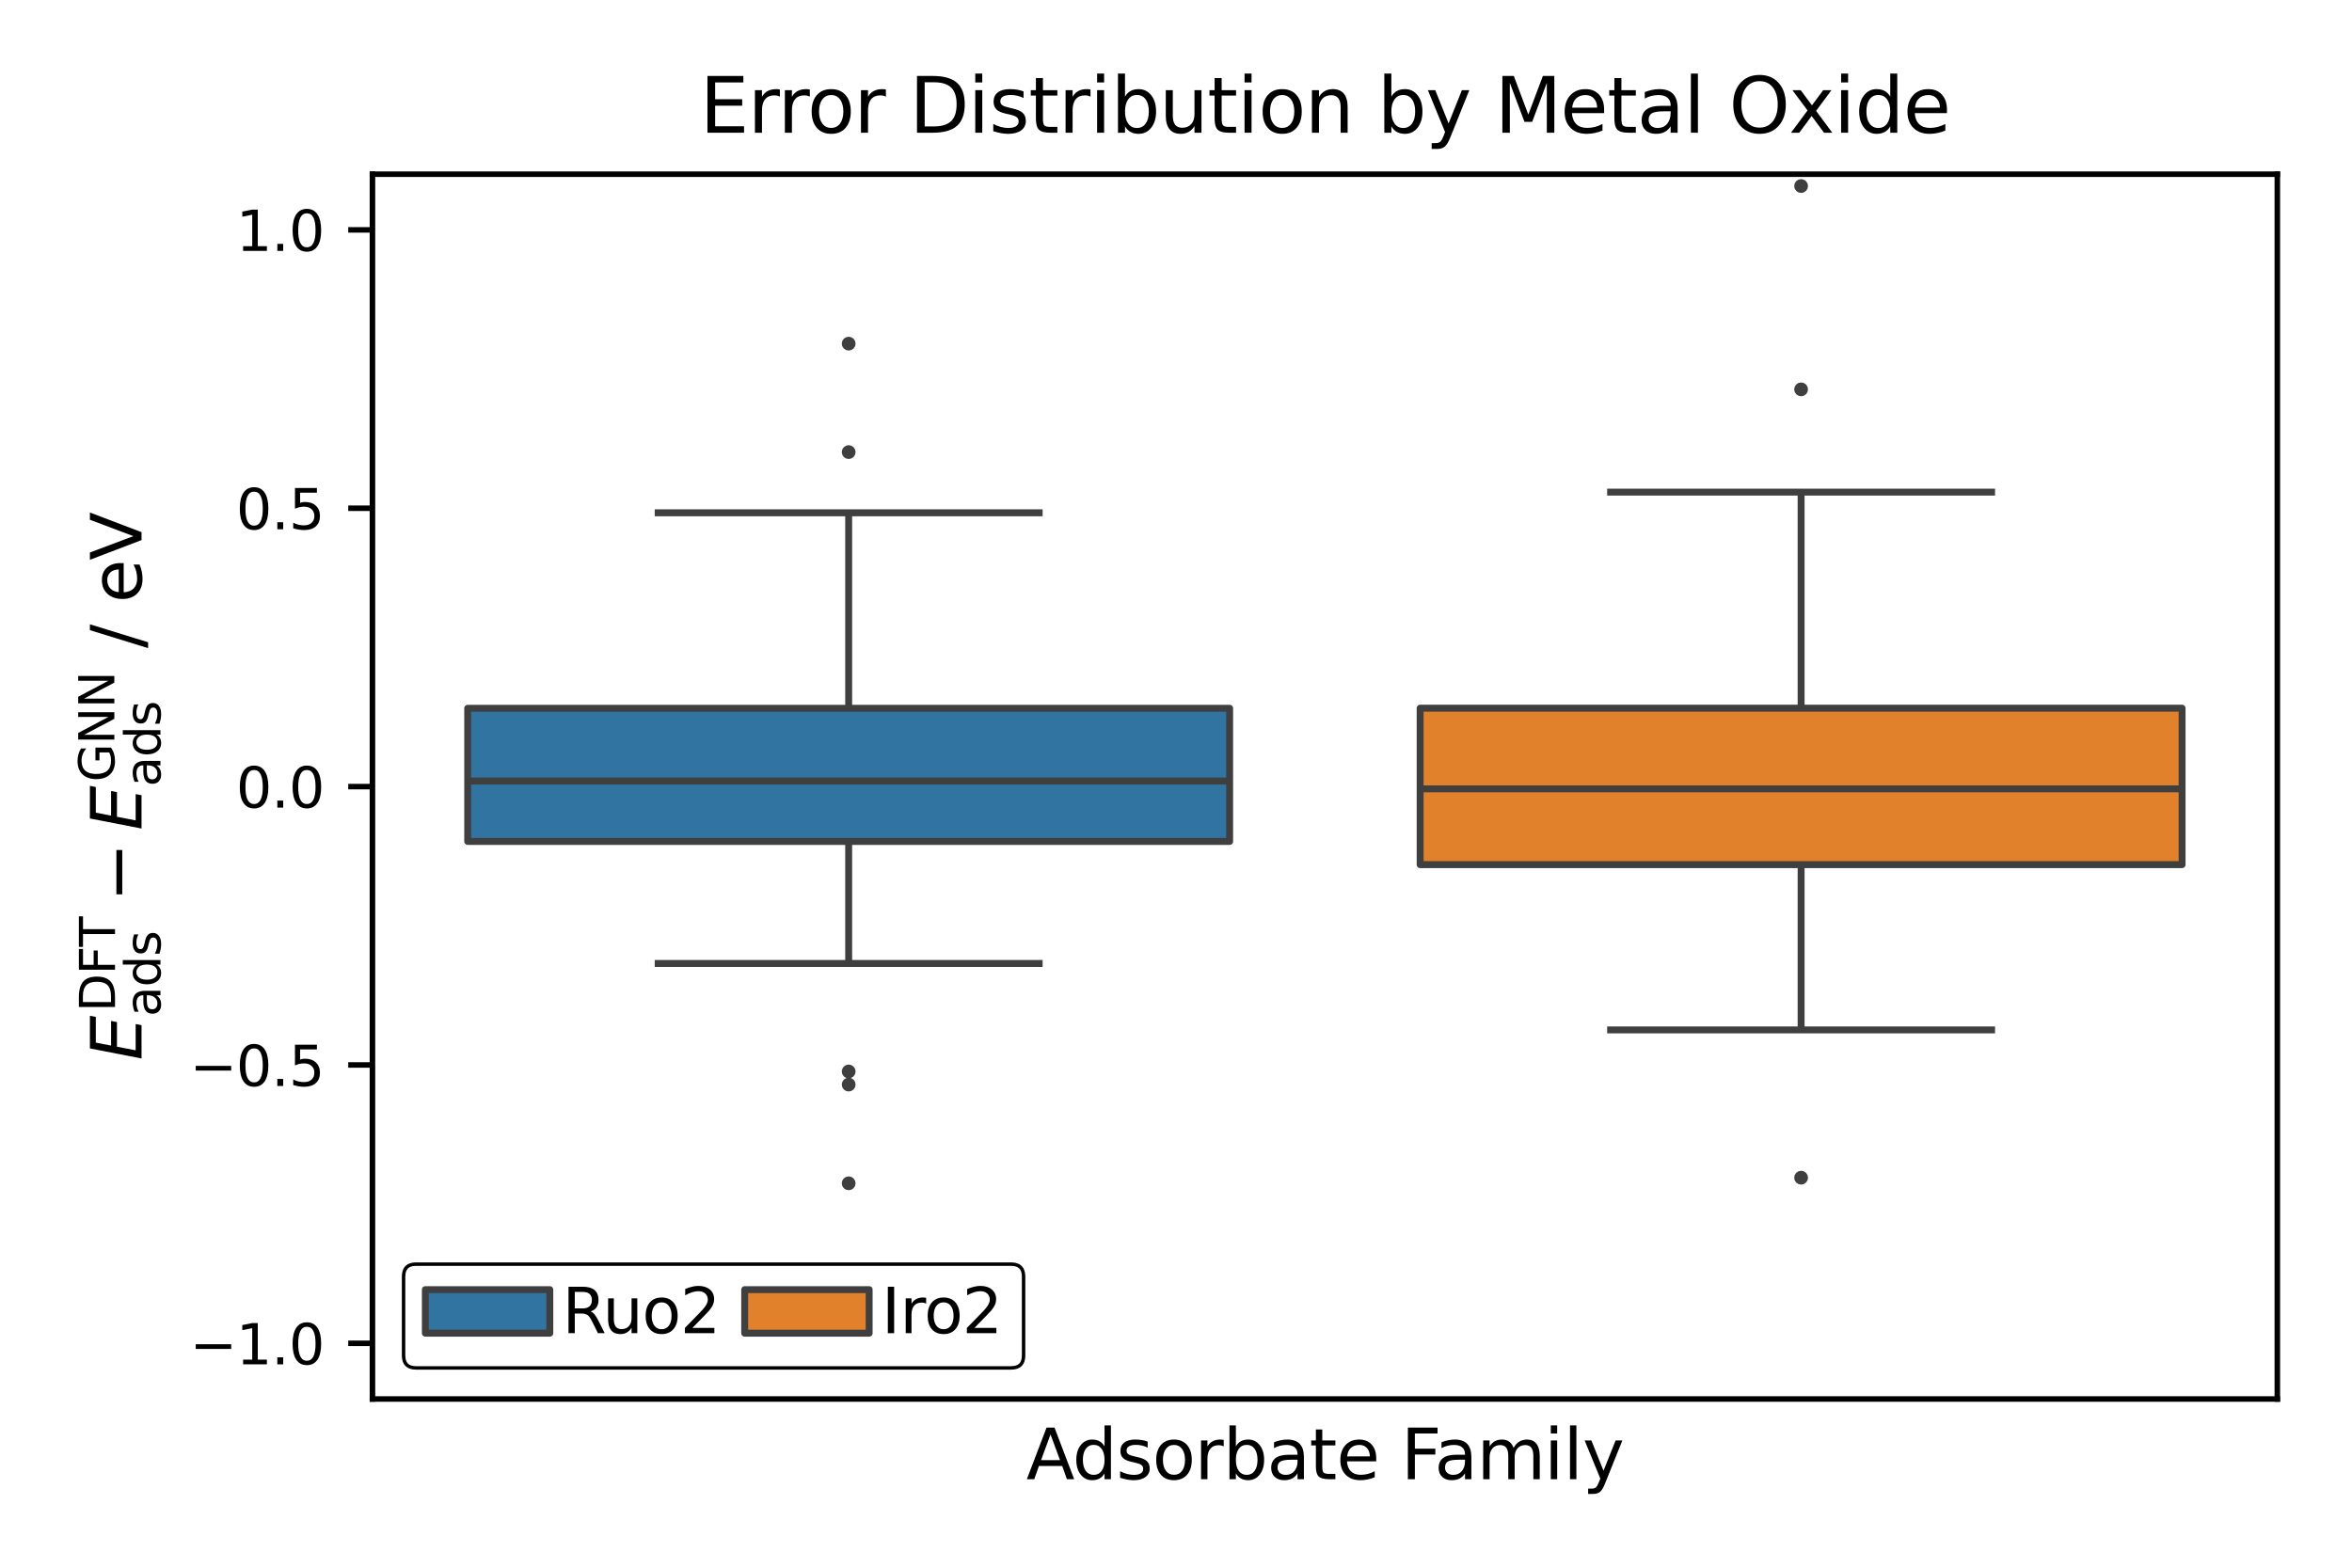 <?xml version="1.0" encoding="utf-8" standalone="no"?>
<!DOCTYPE svg PUBLIC "-//W3C//DTD SVG 1.1//EN"
  "http://www.w3.org/Graphics/SVG/1.1/DTD/svg11.dtd">
<svg xmlns:xlink="http://www.w3.org/1999/xlink" width="340.157pt" height="226.772pt" viewBox="0 0 340.157 226.772" xmlns="http://www.w3.org/2000/svg" version="1.1">
 <defs>
  <style type="text/css">*{stroke-linejoin: round; stroke-linecap: butt}</style>
 </defs>
 <g id="figure_1">
  <g id="patch_1">
   <path d="M 0 226.772 
L 340.157 226.772 
L 340.157 0 
L 0 0 
z
" style="fill: #ffffff"/>
  </g>
  <g id="axes_1">
   <g id="patch_2">
    <path d="M 53.866 202.372 
L 329.357 202.372 
L 329.357 25.2 
L 53.866 25.2 
z
" style="fill: #ffffff"/>
   </g>
   <g id="patch_3">
    <path d="M 122.739 113.786 
L 122.739 113.786 
L 122.739 113.786 
L 122.739 113.786 
z
" clip-path="url(#pb9a8dcf2d2)" style="fill: #3274a1; stroke: #3f3f3f; stroke-linejoin: miter"/>
   </g>
   <g id="patch_4">
    <path d="M 122.739 113.786 
L 122.739 113.786 
L 122.739 113.786 
L 122.739 113.786 
z
" clip-path="url(#pb9a8dcf2d2)" style="fill: #e1812c; stroke: #3f3f3f; stroke-linejoin: miter"/>
   </g>
   <g id="matplotlib.axis_1">
    <g id="text_1">
     <!-- Adsorbate Family -->
     <g transform="translate(148.43 213.97) scale(0.1 -0.1)">
      <defs>
       <path id="DejaVuSans-41" d="M 2188 4044 
L 1331 1722 
L 3047 1722 
L 2188 4044 
z
M 1831 4666 
L 2547 4666 
L 4325 0 
L 3669 0 
L 3244 1197 
L 1141 1197 
L 716 0 
L 50 0 
L 1831 4666 
z
" transform="scale(0.016)"/>
       <path id="DejaVuSans-64" d="M 2906 2969 
L 2906 4863 
L 3481 4863 
L 3481 0 
L 2906 0 
L 2906 525 
Q 2725 213 2448 61 
Q 2172 -91 1784 -91 
Q 1150 -91 751 415 
Q 353 922 353 1747 
Q 353 2572 751 3078 
Q 1150 3584 1784 3584 
Q 2172 3584 2448 3432 
Q 2725 3281 2906 2969 
z
M 947 1747 
Q 947 1113 1208 752 
Q 1469 391 1925 391 
Q 2381 391 2643 752 
Q 2906 1113 2906 1747 
Q 2906 2381 2643 2742 
Q 2381 3103 1925 3103 
Q 1469 3103 1208 2742 
Q 947 2381 947 1747 
z
" transform="scale(0.016)"/>
       <path id="DejaVuSans-73" d="M 2834 3397 
L 2834 2853 
Q 2591 2978 2328 3040 
Q 2066 3103 1784 3103 
Q 1356 3103 1142 2972 
Q 928 2841 928 2578 
Q 928 2378 1081 2264 
Q 1234 2150 1697 2047 
L 1894 2003 
Q 2506 1872 2764 1633 
Q 3022 1394 3022 966 
Q 3022 478 2636 193 
Q 2250 -91 1575 -91 
Q 1294 -91 989 -36 
Q 684 19 347 128 
L 347 722 
Q 666 556 975 473 
Q 1284 391 1588 391 
Q 1994 391 2212 530 
Q 2431 669 2431 922 
Q 2431 1156 2273 1281 
Q 2116 1406 1581 1522 
L 1381 1569 
Q 847 1681 609 1914 
Q 372 2147 372 2553 
Q 372 3047 722 3315 
Q 1072 3584 1716 3584 
Q 2034 3584 2315 3537 
Q 2597 3491 2834 3397 
z
" transform="scale(0.016)"/>
       <path id="DejaVuSans-6f" d="M 1959 3097 
Q 1497 3097 1228 2736 
Q 959 2375 959 1747 
Q 959 1119 1226 758 
Q 1494 397 1959 397 
Q 2419 397 2687 759 
Q 2956 1122 2956 1747 
Q 2956 2369 2687 2733 
Q 2419 3097 1959 3097 
z
M 1959 3584 
Q 2709 3584 3137 3096 
Q 3566 2609 3566 1747 
Q 3566 888 3137 398 
Q 2709 -91 1959 -91 
Q 1206 -91 779 398 
Q 353 888 353 1747 
Q 353 2609 779 3096 
Q 1206 3584 1959 3584 
z
" transform="scale(0.016)"/>
       <path id="DejaVuSans-72" d="M 2631 2963 
Q 2534 3019 2420 3045 
Q 2306 3072 2169 3072 
Q 1681 3072 1420 2755 
Q 1159 2438 1159 1844 
L 1159 0 
L 581 0 
L 581 3500 
L 1159 3500 
L 1159 2956 
Q 1341 3275 1631 3429 
Q 1922 3584 2338 3584 
Q 2397 3584 2469 3576 
Q 2541 3569 2628 3553 
L 2631 2963 
z
" transform="scale(0.016)"/>
       <path id="DejaVuSans-62" d="M 3116 1747 
Q 3116 2381 2855 2742 
Q 2594 3103 2138 3103 
Q 1681 3103 1420 2742 
Q 1159 2381 1159 1747 
Q 1159 1113 1420 752 
Q 1681 391 2138 391 
Q 2594 391 2855 752 
Q 3116 1113 3116 1747 
z
M 1159 2969 
Q 1341 3281 1617 3432 
Q 1894 3584 2278 3584 
Q 2916 3584 3314 3078 
Q 3713 2572 3713 1747 
Q 3713 922 3314 415 
Q 2916 -91 2278 -91 
Q 1894 -91 1617 61 
Q 1341 213 1159 525 
L 1159 0 
L 581 0 
L 581 4863 
L 1159 4863 
L 1159 2969 
z
" transform="scale(0.016)"/>
       <path id="DejaVuSans-61" d="M 2194 1759 
Q 1497 1759 1228 1600 
Q 959 1441 959 1056 
Q 959 750 1161 570 
Q 1363 391 1709 391 
Q 2188 391 2477 730 
Q 2766 1069 2766 1631 
L 2766 1759 
L 2194 1759 
z
M 3341 1997 
L 3341 0 
L 2766 0 
L 2766 531 
Q 2569 213 2275 61 
Q 1981 -91 1556 -91 
Q 1019 -91 701 211 
Q 384 513 384 1019 
Q 384 1609 779 1909 
Q 1175 2209 1959 2209 
L 2766 2209 
L 2766 2266 
Q 2766 2663 2505 2880 
Q 2244 3097 1772 3097 
Q 1472 3097 1187 3025 
Q 903 2953 641 2809 
L 641 3341 
Q 956 3463 1253 3523 
Q 1550 3584 1831 3584 
Q 2591 3584 2966 3190 
Q 3341 2797 3341 1997 
z
" transform="scale(0.016)"/>
       <path id="DejaVuSans-74" d="M 1172 4494 
L 1172 3500 
L 2356 3500 
L 2356 3053 
L 1172 3053 
L 1172 1153 
Q 1172 725 1289 603 
Q 1406 481 1766 481 
L 2356 481 
L 2356 0 
L 1766 0 
Q 1100 0 847 248 
Q 594 497 594 1153 
L 594 3053 
L 172 3053 
L 172 3500 
L 594 3500 
L 594 4494 
L 1172 4494 
z
" transform="scale(0.016)"/>
       <path id="DejaVuSans-65" d="M 3597 1894 
L 3597 1613 
L 953 1613 
Q 991 1019 1311 708 
Q 1631 397 2203 397 
Q 2534 397 2845 478 
Q 3156 559 3463 722 
L 3463 178 
Q 3153 47 2828 -22 
Q 2503 -91 2169 -91 
Q 1331 -91 842 396 
Q 353 884 353 1716 
Q 353 2575 817 3079 
Q 1281 3584 2069 3584 
Q 2775 3584 3186 3129 
Q 3597 2675 3597 1894 
z
M 3022 2063 
Q 3016 2534 2758 2815 
Q 2500 3097 2075 3097 
Q 1594 3097 1305 2825 
Q 1016 2553 972 2059 
L 3022 2063 
z
" transform="scale(0.016)"/>
       <path id="DejaVuSans-20" transform="scale(0.016)"/>
       <path id="DejaVuSans-46" d="M 628 4666 
L 3309 4666 
L 3309 4134 
L 1259 4134 
L 1259 2759 
L 3109 2759 
L 3109 2228 
L 1259 2228 
L 1259 0 
L 628 0 
L 628 4666 
z
" transform="scale(0.016)"/>
       <path id="DejaVuSans-6d" d="M 3328 2828 
Q 3544 3216 3844 3400 
Q 4144 3584 4550 3584 
Q 5097 3584 5394 3201 
Q 5691 2819 5691 2113 
L 5691 0 
L 5113 0 
L 5113 2094 
Q 5113 2597 4934 2840 
Q 4756 3084 4391 3084 
Q 3944 3084 3684 2787 
Q 3425 2491 3425 1978 
L 3425 0 
L 2847 0 
L 2847 2094 
Q 2847 2600 2669 2842 
Q 2491 3084 2119 3084 
Q 1678 3084 1418 2786 
Q 1159 2488 1159 1978 
L 1159 0 
L 581 0 
L 581 3500 
L 1159 3500 
L 1159 2956 
Q 1356 3278 1631 3431 
Q 1906 3584 2284 3584 
Q 2666 3584 2933 3390 
Q 3200 3197 3328 2828 
z
" transform="scale(0.016)"/>
       <path id="DejaVuSans-69" d="M 603 3500 
L 1178 3500 
L 1178 0 
L 603 0 
L 603 3500 
z
M 603 4863 
L 1178 4863 
L 1178 4134 
L 603 4134 
L 603 4863 
z
" transform="scale(0.016)"/>
       <path id="DejaVuSans-6c" d="M 603 4863 
L 1178 4863 
L 1178 0 
L 603 0 
L 603 4863 
z
" transform="scale(0.016)"/>
       <path id="DejaVuSans-79" d="M 2059 -325 
Q 1816 -950 1584 -1140 
Q 1353 -1331 966 -1331 
L 506 -1331 
L 506 -850 
L 844 -850 
Q 1081 -850 1212 -737 
Q 1344 -625 1503 -206 
L 1606 56 
L 191 3500 
L 800 3500 
L 1894 763 
L 2988 3500 
L 3597 3500 
L 2059 -325 
z
" transform="scale(0.016)"/>
      </defs>
      <use xlink:href="#DejaVuSans-41"/>
      <use xlink:href="#DejaVuSans-64" transform="translate(66.658 0)"/>
      <use xlink:href="#DejaVuSans-73" transform="translate(130.135 0)"/>
      <use xlink:href="#DejaVuSans-6f" transform="translate(182.234 0)"/>
      <use xlink:href="#DejaVuSans-72" transform="translate(243.416 0)"/>
      <use xlink:href="#DejaVuSans-62" transform="translate(284.529 0)"/>
      <use xlink:href="#DejaVuSans-61" transform="translate(348.006 0)"/>
      <use xlink:href="#DejaVuSans-74" transform="translate(409.285 0)"/>
      <use xlink:href="#DejaVuSans-65" transform="translate(448.494 0)"/>
      <use xlink:href="#DejaVuSans-20" transform="translate(510.018 0)"/>
      <use xlink:href="#DejaVuSans-46" transform="translate(541.805 0)"/>
      <use xlink:href="#DejaVuSans-61" transform="translate(590.199 0)"/>
      <use xlink:href="#DejaVuSans-6d" transform="translate(651.479 0)"/>
      <use xlink:href="#DejaVuSans-69" transform="translate(748.891 0)"/>
      <use xlink:href="#DejaVuSans-6c" transform="translate(776.674 0)"/>
      <use xlink:href="#DejaVuSans-79" transform="translate(804.457 0)"/>
     </g>
    </g>
   </g>
   <g id="matplotlib.axis_2">
    <g id="ytick_1">
     <g id="line2d_1">
      <defs>
       <path id="m6482a4d601" d="M 0 0 
L -3.5 0 
" style="stroke: #000000; stroke-width: 0.8"/>
      </defs>
      <g>
       <use xlink:href="#m6482a4d601" x="53.866" y="194.318" style="stroke: #000000; stroke-width: 0.8"/>
      </g>
     </g>
     <g id="text_2">
      <!-- −1.0 -->
      <g transform="translate(27.44 197.358) scale(0.08 -0.08)">
       <defs>
        <path id="DejaVuSans-2212" d="M 678 2272 
L 4684 2272 
L 4684 1741 
L 678 1741 
L 678 2272 
z
" transform="scale(0.016)"/>
        <path id="DejaVuSans-31" d="M 794 531 
L 1825 531 
L 1825 4091 
L 703 3866 
L 703 4441 
L 1819 4666 
L 2450 4666 
L 2450 531 
L 3481 531 
L 3481 0 
L 794 0 
L 794 531 
z
" transform="scale(0.016)"/>
        <path id="DejaVuSans-2e" d="M 684 794 
L 1344 794 
L 1344 0 
L 684 0 
L 684 794 
z
" transform="scale(0.016)"/>
        <path id="DejaVuSans-30" d="M 2034 4250 
Q 1547 4250 1301 3770 
Q 1056 3291 1056 2328 
Q 1056 1369 1301 889 
Q 1547 409 2034 409 
Q 2525 409 2770 889 
Q 3016 1369 3016 2328 
Q 3016 3291 2770 3770 
Q 2525 4250 2034 4250 
z
M 2034 4750 
Q 2819 4750 3233 4129 
Q 3647 3509 3647 2328 
Q 3647 1150 3233 529 
Q 2819 -91 2034 -91 
Q 1250 -91 836 529 
Q 422 1150 422 2328 
Q 422 3509 836 4129 
Q 1250 4750 2034 4750 
z
" transform="scale(0.016)"/>
       </defs>
       <use xlink:href="#DejaVuSans-2212"/>
       <use xlink:href="#DejaVuSans-31" transform="translate(83.789 0)"/>
       <use xlink:href="#DejaVuSans-2e" transform="translate(147.412 0)"/>
       <use xlink:href="#DejaVuSans-30" transform="translate(179.199 0)"/>
      </g>
     </g>
    </g>
    <g id="ytick_2">
     <g id="line2d_2">
      <g>
       <use xlink:href="#m6482a4d601" x="53.866" y="154.052" style="stroke: #000000; stroke-width: 0.8"/>
      </g>
     </g>
     <g id="text_3">
      <!-- −0.5 -->
      <g transform="translate(27.44 157.091) scale(0.08 -0.08)">
       <defs>
        <path id="DejaVuSans-35" d="M 691 4666 
L 3169 4666 
L 3169 4134 
L 1269 4134 
L 1269 2991 
Q 1406 3038 1543 3061 
Q 1681 3084 1819 3084 
Q 2600 3084 3056 2656 
Q 3513 2228 3513 1497 
Q 3513 744 3044 326 
Q 2575 -91 1722 -91 
Q 1428 -91 1123 -41 
Q 819 9 494 109 
L 494 744 
Q 775 591 1075 516 
Q 1375 441 1709 441 
Q 2250 441 2565 725 
Q 2881 1009 2881 1497 
Q 2881 1984 2565 2268 
Q 2250 2553 1709 2553 
Q 1456 2553 1204 2497 
Q 953 2441 691 2322 
L 691 4666 
z
" transform="scale(0.016)"/>
       </defs>
       <use xlink:href="#DejaVuSans-2212"/>
       <use xlink:href="#DejaVuSans-30" transform="translate(83.789 0)"/>
       <use xlink:href="#DejaVuSans-2e" transform="translate(147.412 0)"/>
       <use xlink:href="#DejaVuSans-35" transform="translate(179.199 0)"/>
      </g>
     </g>
    </g>
    <g id="ytick_3">
     <g id="line2d_3">
      <g>
       <use xlink:href="#m6482a4d601" x="53.866" y="113.786" style="stroke: #000000; stroke-width: 0.8"/>
      </g>
     </g>
     <g id="text_4">
      <!-- 0.0 -->
      <g transform="translate(34.144 116.825) scale(0.08 -0.08)">
       <use xlink:href="#DejaVuSans-30"/>
       <use xlink:href="#DejaVuSans-2e" transform="translate(63.623 0)"/>
       <use xlink:href="#DejaVuSans-30" transform="translate(95.41 0)"/>
      </g>
     </g>
    </g>
    <g id="ytick_4">
     <g id="line2d_4">
      <g>
       <use xlink:href="#m6482a4d601" x="53.866" y="73.52" style="stroke: #000000; stroke-width: 0.8"/>
      </g>
     </g>
     <g id="text_5">
      <!-- 0.5 -->
      <g transform="translate(34.144 76.559) scale(0.08 -0.08)">
       <use xlink:href="#DejaVuSans-30"/>
       <use xlink:href="#DejaVuSans-2e" transform="translate(63.623 0)"/>
       <use xlink:href="#DejaVuSans-35" transform="translate(95.41 0)"/>
      </g>
     </g>
    </g>
    <g id="ytick_5">
     <g id="line2d_5">
      <g>
       <use xlink:href="#m6482a4d601" x="53.866" y="33.253" style="stroke: #000000; stroke-width: 0.8"/>
      </g>
     </g>
     <g id="text_6">
      <!-- 1.0 -->
      <g transform="translate(34.144 36.293) scale(0.08 -0.08)">
       <use xlink:href="#DejaVuSans-31"/>
       <use xlink:href="#DejaVuSans-2e" transform="translate(63.623 0)"/>
       <use xlink:href="#DejaVuSans-30" transform="translate(95.41 0)"/>
      </g>
     </g>
    </g>
    <g id="text_7">
     <!-- $\mathit{E}_{ads}^{DFT} - \mathit{E}_{ads}^{GNN}$ / eV -->
     <g transform="translate(20.54 153.386) rotate(-90) scale(0.1 -0.1)">
      <defs>
       <path id="DejaVuSans-Oblique-45" d="M 1081 4666 
L 4031 4666 
L 3928 4134 
L 1606 4134 
L 1338 2753 
L 3566 2753 
L 3463 2222 
L 1234 2222 
L 909 531 
L 3284 531 
L 3181 0 
L 172 0 
L 1081 4666 
z
" transform="scale(0.016)"/>
       <path id="DejaVuSans-44" d="M 1259 4147 
L 1259 519 
L 2022 519 
Q 2988 519 3436 956 
Q 3884 1394 3884 2338 
Q 3884 3275 3436 3711 
Q 2988 4147 2022 4147 
L 1259 4147 
z
M 628 4666 
L 1925 4666 
Q 3281 4666 3915 4102 
Q 4550 3538 4550 2338 
Q 4550 1131 3912 565 
Q 3275 0 1925 0 
L 628 0 
L 628 4666 
z
" transform="scale(0.016)"/>
       <path id="DejaVuSans-54" d="M -19 4666 
L 3928 4666 
L 3928 4134 
L 2272 4134 
L 2272 0 
L 1638 0 
L 1638 4134 
L -19 4134 
L -19 4666 
z
" transform="scale(0.016)"/>
       <path id="DejaVuSans-47" d="M 3809 666 
L 3809 1919 
L 2778 1919 
L 2778 2438 
L 4434 2438 
L 4434 434 
Q 4069 175 3628 42 
Q 3188 -91 2688 -91 
Q 1594 -91 976 548 
Q 359 1188 359 2328 
Q 359 3472 976 4111 
Q 1594 4750 2688 4750 
Q 3144 4750 3555 4637 
Q 3966 4525 4313 4306 
L 4313 3634 
Q 3963 3931 3569 4081 
Q 3175 4231 2741 4231 
Q 1884 4231 1454 3753 
Q 1025 3275 1025 2328 
Q 1025 1384 1454 906 
Q 1884 428 2741 428 
Q 3075 428 3337 486 
Q 3600 544 3809 666 
z
" transform="scale(0.016)"/>
       <path id="DejaVuSans-4e" d="M 628 4666 
L 1478 4666 
L 3547 763 
L 3547 4666 
L 4159 4666 
L 4159 0 
L 3309 0 
L 1241 3903 
L 1241 0 
L 628 0 
L 628 4666 
z
" transform="scale(0.016)"/>
       <path id="DejaVuSans-2f" d="M 1625 4666 
L 2156 4666 
L 531 -594 
L 0 -594 
L 1625 4666 
z
" transform="scale(0.016)"/>
       <path id="DejaVuSans-56" d="M 1831 0 
L 50 4666 
L 709 4666 
L 2188 738 
L 3669 4666 
L 4325 4666 
L 2547 0 
L 1831 0 
z
" transform="scale(0.016)"/>
      </defs>
      <use xlink:href="#DejaVuSans-Oblique-45" transform="translate(0 0.706)"/>
      <use xlink:href="#DejaVuSans-44" transform="translate(70.2 39.052) scale(0.7)"/>
      <use xlink:href="#DejaVuSans-46" transform="translate(124.102 39.052) scale(0.7)"/>
      <use xlink:href="#DejaVuSans-54" transform="translate(164.365 39.052) scale(0.7)"/>
      <use xlink:href="#DejaVuSans-61" transform="translate(63.184 -26.637) scale(0.7)"/>
      <use xlink:href="#DejaVuSans-64" transform="translate(106.079 -26.637) scale(0.7)"/>
      <use xlink:href="#DejaVuSans-73" transform="translate(150.513 -26.637) scale(0.7)"/>
      <use xlink:href="#DejaVuSans-2212" transform="translate(229.341 0.706)"/>
      <use xlink:href="#DejaVuSans-Oblique-45" transform="translate(332.612 0.706)"/>
      <use xlink:href="#DejaVuSans-47" transform="translate(402.813 40.047) scale(0.7)"/>
      <use xlink:href="#DejaVuSans-4e" transform="translate(457.056 40.047) scale(0.7)"/>
      <use xlink:href="#DejaVuSans-4e" transform="translate(509.419 40.047) scale(0.7)"/>
      <use xlink:href="#DejaVuSans-61" transform="translate(395.796 -26.637) scale(0.7)"/>
      <use xlink:href="#DejaVuSans-64" transform="translate(438.692 -26.637) scale(0.7)"/>
      <use xlink:href="#DejaVuSans-73" transform="translate(483.125 -26.637) scale(0.7)"/>
      <use xlink:href="#DejaVuSans-20" transform="translate(564.517 0.706)"/>
      <use xlink:href="#DejaVuSans-2f" transform="translate(596.304 0.706)"/>
      <use xlink:href="#DejaVuSans-20" transform="translate(629.995 0.706)"/>
      <use xlink:href="#DejaVuSans-65" transform="translate(661.783 0.706)"/>
      <use xlink:href="#DejaVuSans-56" transform="translate(723.306 0.706)"/>
     </g>
    </g>
   </g>
   <g id="patch_5">
    <path d="M 67.641 121.716 
L 177.837 121.716 
L 177.837 102.455 
L 67.641 102.455 
L 67.641 121.716 
z
" clip-path="url(#pb9a8dcf2d2)" style="fill: #3274a1; stroke: #3f3f3f; stroke-linejoin: miter"/>
   </g>
   <g id="line2d_6">
    <path d="M 122.739 121.716 
L 122.739 139.368 
" clip-path="url(#pb9a8dcf2d2)" style="fill: none; stroke: #3f3f3f"/>
   </g>
   <g id="line2d_7">
    <path d="M 122.739 102.455 
L 122.739 74.176 
" clip-path="url(#pb9a8dcf2d2)" style="fill: none; stroke: #3f3f3f"/>
   </g>
   <g id="line2d_8">
    <path d="M 95.19 139.368 
L 150.288 139.368 
" clip-path="url(#pb9a8dcf2d2)" style="fill: none; stroke: #3f3f3f; stroke-linecap: square"/>
   </g>
   <g id="line2d_9">
    <path d="M 95.19 74.176 
L 150.288 74.176 
" clip-path="url(#pb9a8dcf2d2)" style="fill: none; stroke: #3f3f3f; stroke-linecap: square"/>
   </g>
   <g id="line2d_10">
    <defs>
     <path id="m1cb28bcf13" d="M 0 0.5 
C 0.133 0.5 0.26 0.447 0.354 0.354 
C 0.447 0.26 0.5 0.133 0.5 0 
C 0.5 -0.133 0.447 -0.26 0.354 -0.354 
C 0.26 -0.447 0.133 -0.5 0 -0.5 
C -0.133 -0.5 -0.26 -0.447 -0.354 -0.354 
C -0.447 -0.26 -0.5 -0.133 -0.5 0 
C -0.5 0.133 -0.447 0.26 -0.354 0.354 
C -0.26 0.447 -0.133 0.5 0 0.5 
z
" style="stroke: #3f3f3f"/>
    </defs>
    <g clip-path="url(#pb9a8dcf2d2)">
     <use xlink:href="#m1cb28bcf13" x="122.739" y="154.992" style="fill-opacity: 0; stroke: #3f3f3f"/>
     <use xlink:href="#m1cb28bcf13" x="122.739" y="156.887" style="fill-opacity: 0; stroke: #3f3f3f"/>
     <use xlink:href="#m1cb28bcf13" x="122.739" y="171.169" style="fill-opacity: 0; stroke: #3f3f3f"/>
     <use xlink:href="#m1cb28bcf13" x="122.739" y="65.396" style="fill-opacity: 0; stroke: #3f3f3f"/>
     <use xlink:href="#m1cb28bcf13" x="122.739" y="49.71" style="fill-opacity: 0; stroke: #3f3f3f"/>
    </g>
   </g>
   <g id="patch_6">
    <path d="M 205.386 125.073 
L 315.583 125.073 
L 315.583 102.442 
L 205.386 102.442 
L 205.386 125.073 
z
" clip-path="url(#pb9a8dcf2d2)" style="fill: #e1812c; stroke: #3f3f3f; stroke-linejoin: miter"/>
   </g>
   <g id="line2d_11">
    <path d="M 260.485 125.073 
L 260.485 148.977 
" clip-path="url(#pb9a8dcf2d2)" style="fill: none; stroke: #3f3f3f"/>
   </g>
   <g id="line2d_12">
    <path d="M 260.485 102.442 
L 260.485 71.191 
" clip-path="url(#pb9a8dcf2d2)" style="fill: none; stroke: #3f3f3f"/>
   </g>
   <g id="line2d_13">
    <path d="M 232.935 148.977 
L 288.034 148.977 
" clip-path="url(#pb9a8dcf2d2)" style="fill: none; stroke: #3f3f3f; stroke-linecap: square"/>
   </g>
   <g id="line2d_14">
    <path d="M 232.935 71.191 
L 288.034 71.191 
" clip-path="url(#pb9a8dcf2d2)" style="fill: none; stroke: #3f3f3f; stroke-linecap: square"/>
   </g>
   <g id="line2d_15">
    <g clip-path="url(#pb9a8dcf2d2)">
     <use xlink:href="#m1cb28bcf13" x="260.485" y="170.356" style="fill-opacity: 0; stroke: #3f3f3f"/>
     <use xlink:href="#m1cb28bcf13" x="260.485" y="26.909" style="fill-opacity: 0; stroke: #3f3f3f"/>
     <use xlink:href="#m1cb28bcf13" x="260.485" y="56.322" style="fill-opacity: 0; stroke: #3f3f3f"/>
    </g>
   </g>
   <g id="line2d_16">
    <path d="M 67.641 112.981 
L 177.837 112.981 
" clip-path="url(#pb9a8dcf2d2)" style="fill: none; stroke: #3f3f3f"/>
   </g>
   <g id="line2d_17">
    <path d="M 205.386 114.114 
L 315.583 114.114 
" clip-path="url(#pb9a8dcf2d2)" style="fill: none; stroke: #3f3f3f"/>
   </g>
   <g id="patch_7">
    <path d="M 53.866 202.372 
L 53.866 25.2 
" style="fill: none; stroke: #000000; stroke-width: 0.8; stroke-linejoin: miter; stroke-linecap: square"/>
   </g>
   <g id="patch_8">
    <path d="M 329.357 202.372 
L 329.357 25.2 
" style="fill: none; stroke: #000000; stroke-width: 0.8; stroke-linejoin: miter; stroke-linecap: square"/>
   </g>
   <g id="patch_9">
    <path d="M 53.866 202.372 
L 329.357 202.372 
" style="fill: none; stroke: #000000; stroke-width: 0.8; stroke-linejoin: miter; stroke-linecap: square"/>
   </g>
   <g id="patch_10">
    <path d="M 53.866 25.2 
L 329.357 25.2 
" style="fill: none; stroke: #000000; stroke-width: 0.8; stroke-linejoin: miter; stroke-linecap: square"/>
   </g>
   <g id="text_8">
    <!-- Error Distribution by Metal Oxide -->
    <g transform="translate(101.211 19.2) scale(0.11 -0.11)">
     <defs>
      <path id="DejaVuSans-45" d="M 628 4666 
L 3578 4666 
L 3578 4134 
L 1259 4134 
L 1259 2753 
L 3481 2753 
L 3481 2222 
L 1259 2222 
L 1259 531 
L 3634 531 
L 3634 0 
L 628 0 
L 628 4666 
z
" transform="scale(0.016)"/>
      <path id="DejaVuSans-75" d="M 544 1381 
L 544 3500 
L 1119 3500 
L 1119 1403 
Q 1119 906 1312 657 
Q 1506 409 1894 409 
Q 2359 409 2629 706 
Q 2900 1003 2900 1516 
L 2900 3500 
L 3475 3500 
L 3475 0 
L 2900 0 
L 2900 538 
Q 2691 219 2414 64 
Q 2138 -91 1772 -91 
Q 1169 -91 856 284 
Q 544 659 544 1381 
z
M 1991 3584 
L 1991 3584 
z
" transform="scale(0.016)"/>
      <path id="DejaVuSans-6e" d="M 3513 2113 
L 3513 0 
L 2938 0 
L 2938 2094 
Q 2938 2591 2744 2837 
Q 2550 3084 2163 3084 
Q 1697 3084 1428 2787 
Q 1159 2491 1159 1978 
L 1159 0 
L 581 0 
L 581 3500 
L 1159 3500 
L 1159 2956 
Q 1366 3272 1645 3428 
Q 1925 3584 2291 3584 
Q 2894 3584 3203 3211 
Q 3513 2838 3513 2113 
z
" transform="scale(0.016)"/>
      <path id="DejaVuSans-4d" d="M 628 4666 
L 1569 4666 
L 2759 1491 
L 3956 4666 
L 4897 4666 
L 4897 0 
L 4281 0 
L 4281 4097 
L 3078 897 
L 2444 897 
L 1241 4097 
L 1241 0 
L 628 0 
L 628 4666 
z
" transform="scale(0.016)"/>
      <path id="DejaVuSans-4f" d="M 2522 4238 
Q 1834 4238 1429 3725 
Q 1025 3213 1025 2328 
Q 1025 1447 1429 934 
Q 1834 422 2522 422 
Q 3209 422 3611 934 
Q 4013 1447 4013 2328 
Q 4013 3213 3611 3725 
Q 3209 4238 2522 4238 
z
M 2522 4750 
Q 3503 4750 4090 4092 
Q 4678 3434 4678 2328 
Q 4678 1225 4090 567 
Q 3503 -91 2522 -91 
Q 1538 -91 948 565 
Q 359 1222 359 2328 
Q 359 3434 948 4092 
Q 1538 4750 2522 4750 
z
" transform="scale(0.016)"/>
      <path id="DejaVuSans-78" d="M 3513 3500 
L 2247 1797 
L 3578 0 
L 2900 0 
L 1881 1375 
L 863 0 
L 184 0 
L 1544 1831 
L 300 3500 
L 978 3500 
L 1906 2253 
L 2834 3500 
L 3513 3500 
z
" transform="scale(0.016)"/>
     </defs>
     <use xlink:href="#DejaVuSans-45"/>
     <use xlink:href="#DejaVuSans-72" transform="translate(63.184 0)"/>
     <use xlink:href="#DejaVuSans-72" transform="translate(102.547 0)"/>
     <use xlink:href="#DejaVuSans-6f" transform="translate(141.41 0)"/>
     <use xlink:href="#DejaVuSans-72" transform="translate(202.592 0)"/>
     <use xlink:href="#DejaVuSans-20" transform="translate(243.705 0)"/>
     <use xlink:href="#DejaVuSans-44" transform="translate(275.492 0)"/>
     <use xlink:href="#DejaVuSans-69" transform="translate(352.494 0)"/>
     <use xlink:href="#DejaVuSans-73" transform="translate(380.277 0)"/>
     <use xlink:href="#DejaVuSans-74" transform="translate(432.377 0)"/>
     <use xlink:href="#DejaVuSans-72" transform="translate(471.586 0)"/>
     <use xlink:href="#DejaVuSans-69" transform="translate(512.699 0)"/>
     <use xlink:href="#DejaVuSans-62" transform="translate(540.482 0)"/>
     <use xlink:href="#DejaVuSans-75" transform="translate(603.959 0)"/>
     <use xlink:href="#DejaVuSans-74" transform="translate(667.338 0)"/>
     <use xlink:href="#DejaVuSans-69" transform="translate(706.547 0)"/>
     <use xlink:href="#DejaVuSans-6f" transform="translate(734.33 0)"/>
     <use xlink:href="#DejaVuSans-6e" transform="translate(795.512 0)"/>
     <use xlink:href="#DejaVuSans-20" transform="translate(858.891 0)"/>
     <use xlink:href="#DejaVuSans-62" transform="translate(890.678 0)"/>
     <use xlink:href="#DejaVuSans-79" transform="translate(954.154 0)"/>
     <use xlink:href="#DejaVuSans-20" transform="translate(1013.334 0)"/>
     <use xlink:href="#DejaVuSans-4d" transform="translate(1045.121 0)"/>
     <use xlink:href="#DejaVuSans-65" transform="translate(1131.4 0)"/>
     <use xlink:href="#DejaVuSans-74" transform="translate(1192.924 0)"/>
     <use xlink:href="#DejaVuSans-61" transform="translate(1232.133 0)"/>
     <use xlink:href="#DejaVuSans-6c" transform="translate(1293.412 0)"/>
     <use xlink:href="#DejaVuSans-20" transform="translate(1321.195 0)"/>
     <use xlink:href="#DejaVuSans-4f" transform="translate(1352.982 0)"/>
     <use xlink:href="#DejaVuSans-78" transform="translate(1431.693 0)"/>
     <use xlink:href="#DejaVuSans-69" transform="translate(1490.873 0)"/>
     <use xlink:href="#DejaVuSans-64" transform="translate(1518.656 0)"/>
     <use xlink:href="#DejaVuSans-65" transform="translate(1582.133 0)"/>
    </g>
   </g>
   <g id="legend_1">
    <g id="patch_11">
     <path d="M 60.166 197.872 
L 146.237 197.872 
Q 148.037 197.872 148.037 196.072 
L 148.037 184.661 
Q 148.037 182.861 146.237 182.861 
L 60.166 182.861 
Q 58.366 182.861 58.366 184.661 
L 58.366 196.072 
Q 58.366 197.872 60.166 197.872 
z
" style="fill: #ffffff; stroke: #000000; stroke-width: 0.5; stroke-linejoin: miter"/>
    </g>
    <g id="patch_12">
     <path d="M 61.516 192.85 
L 79.516 192.85 
L 79.516 186.55 
L 61.516 186.55 
z
" style="fill: #3274a1; stroke: #3f3f3f; stroke-linejoin: miter"/>
    </g>
    <g id="text_9">
     <!-- Ruo2 -->
     <g transform="translate(81.316 192.85) scale(0.09 -0.09)">
      <defs>
       <path id="DejaVuSans-52" d="M 2841 2188 
Q 3044 2119 3236 1894 
Q 3428 1669 3622 1275 
L 4263 0 
L 3584 0 
L 2988 1197 
Q 2756 1666 2539 1819 
Q 2322 1972 1947 1972 
L 1259 1972 
L 1259 0 
L 628 0 
L 628 4666 
L 2053 4666 
Q 2853 4666 3247 4331 
Q 3641 3997 3641 3322 
Q 3641 2881 3436 2590 
Q 3231 2300 2841 2188 
z
M 1259 4147 
L 1259 2491 
L 2053 2491 
Q 2509 2491 2742 2702 
Q 2975 2913 2975 3322 
Q 2975 3731 2742 3939 
Q 2509 4147 2053 4147 
L 1259 4147 
z
" transform="scale(0.016)"/>
       <path id="DejaVuSans-32" d="M 1228 531 
L 3431 531 
L 3431 0 
L 469 0 
L 469 531 
Q 828 903 1448 1529 
Q 2069 2156 2228 2338 
Q 2531 2678 2651 2914 
Q 2772 3150 2772 3378 
Q 2772 3750 2511 3984 
Q 2250 4219 1831 4219 
Q 1534 4219 1204 4116 
Q 875 4013 500 3803 
L 500 4441 
Q 881 4594 1212 4672 
Q 1544 4750 1819 4750 
Q 2544 4750 2975 4387 
Q 3406 4025 3406 3419 
Q 3406 3131 3298 2873 
Q 3191 2616 2906 2266 
Q 2828 2175 2409 1742 
Q 1991 1309 1228 531 
z
" transform="scale(0.016)"/>
      </defs>
      <use xlink:href="#DejaVuSans-52"/>
      <use xlink:href="#DejaVuSans-75" transform="translate(64.982 0)"/>
      <use xlink:href="#DejaVuSans-6f" transform="translate(128.361 0)"/>
      <use xlink:href="#DejaVuSans-32" transform="translate(189.543 0)"/>
     </g>
    </g>
    <g id="patch_13">
     <path d="M 107.701 192.85 
L 125.701 192.85 
L 125.701 186.55 
L 107.701 186.55 
z
" style="fill: #e1812c; stroke: #3f3f3f; stroke-linejoin: miter"/>
    </g>
    <g id="text_10">
     <!-- Iro2 -->
     <g transform="translate(127.501 192.85) scale(0.09 -0.09)">
      <defs>
       <path id="DejaVuSans-49" d="M 628 4666 
L 1259 4666 
L 1259 0 
L 628 0 
L 628 4666 
z
" transform="scale(0.016)"/>
      </defs>
      <use xlink:href="#DejaVuSans-49"/>
      <use xlink:href="#DejaVuSans-72" transform="translate(29.492 0)"/>
      <use xlink:href="#DejaVuSans-6f" transform="translate(68.355 0)"/>
      <use xlink:href="#DejaVuSans-32" transform="translate(129.537 0)"/>
     </g>
    </g>
   </g>
  </g>
 </g>
 <defs>
  <clipPath id="pb9a8dcf2d2">
   <rect x="53.866" y="25.2" width="275.491" height="177.172"/>
  </clipPath>
 </defs>
</svg>

